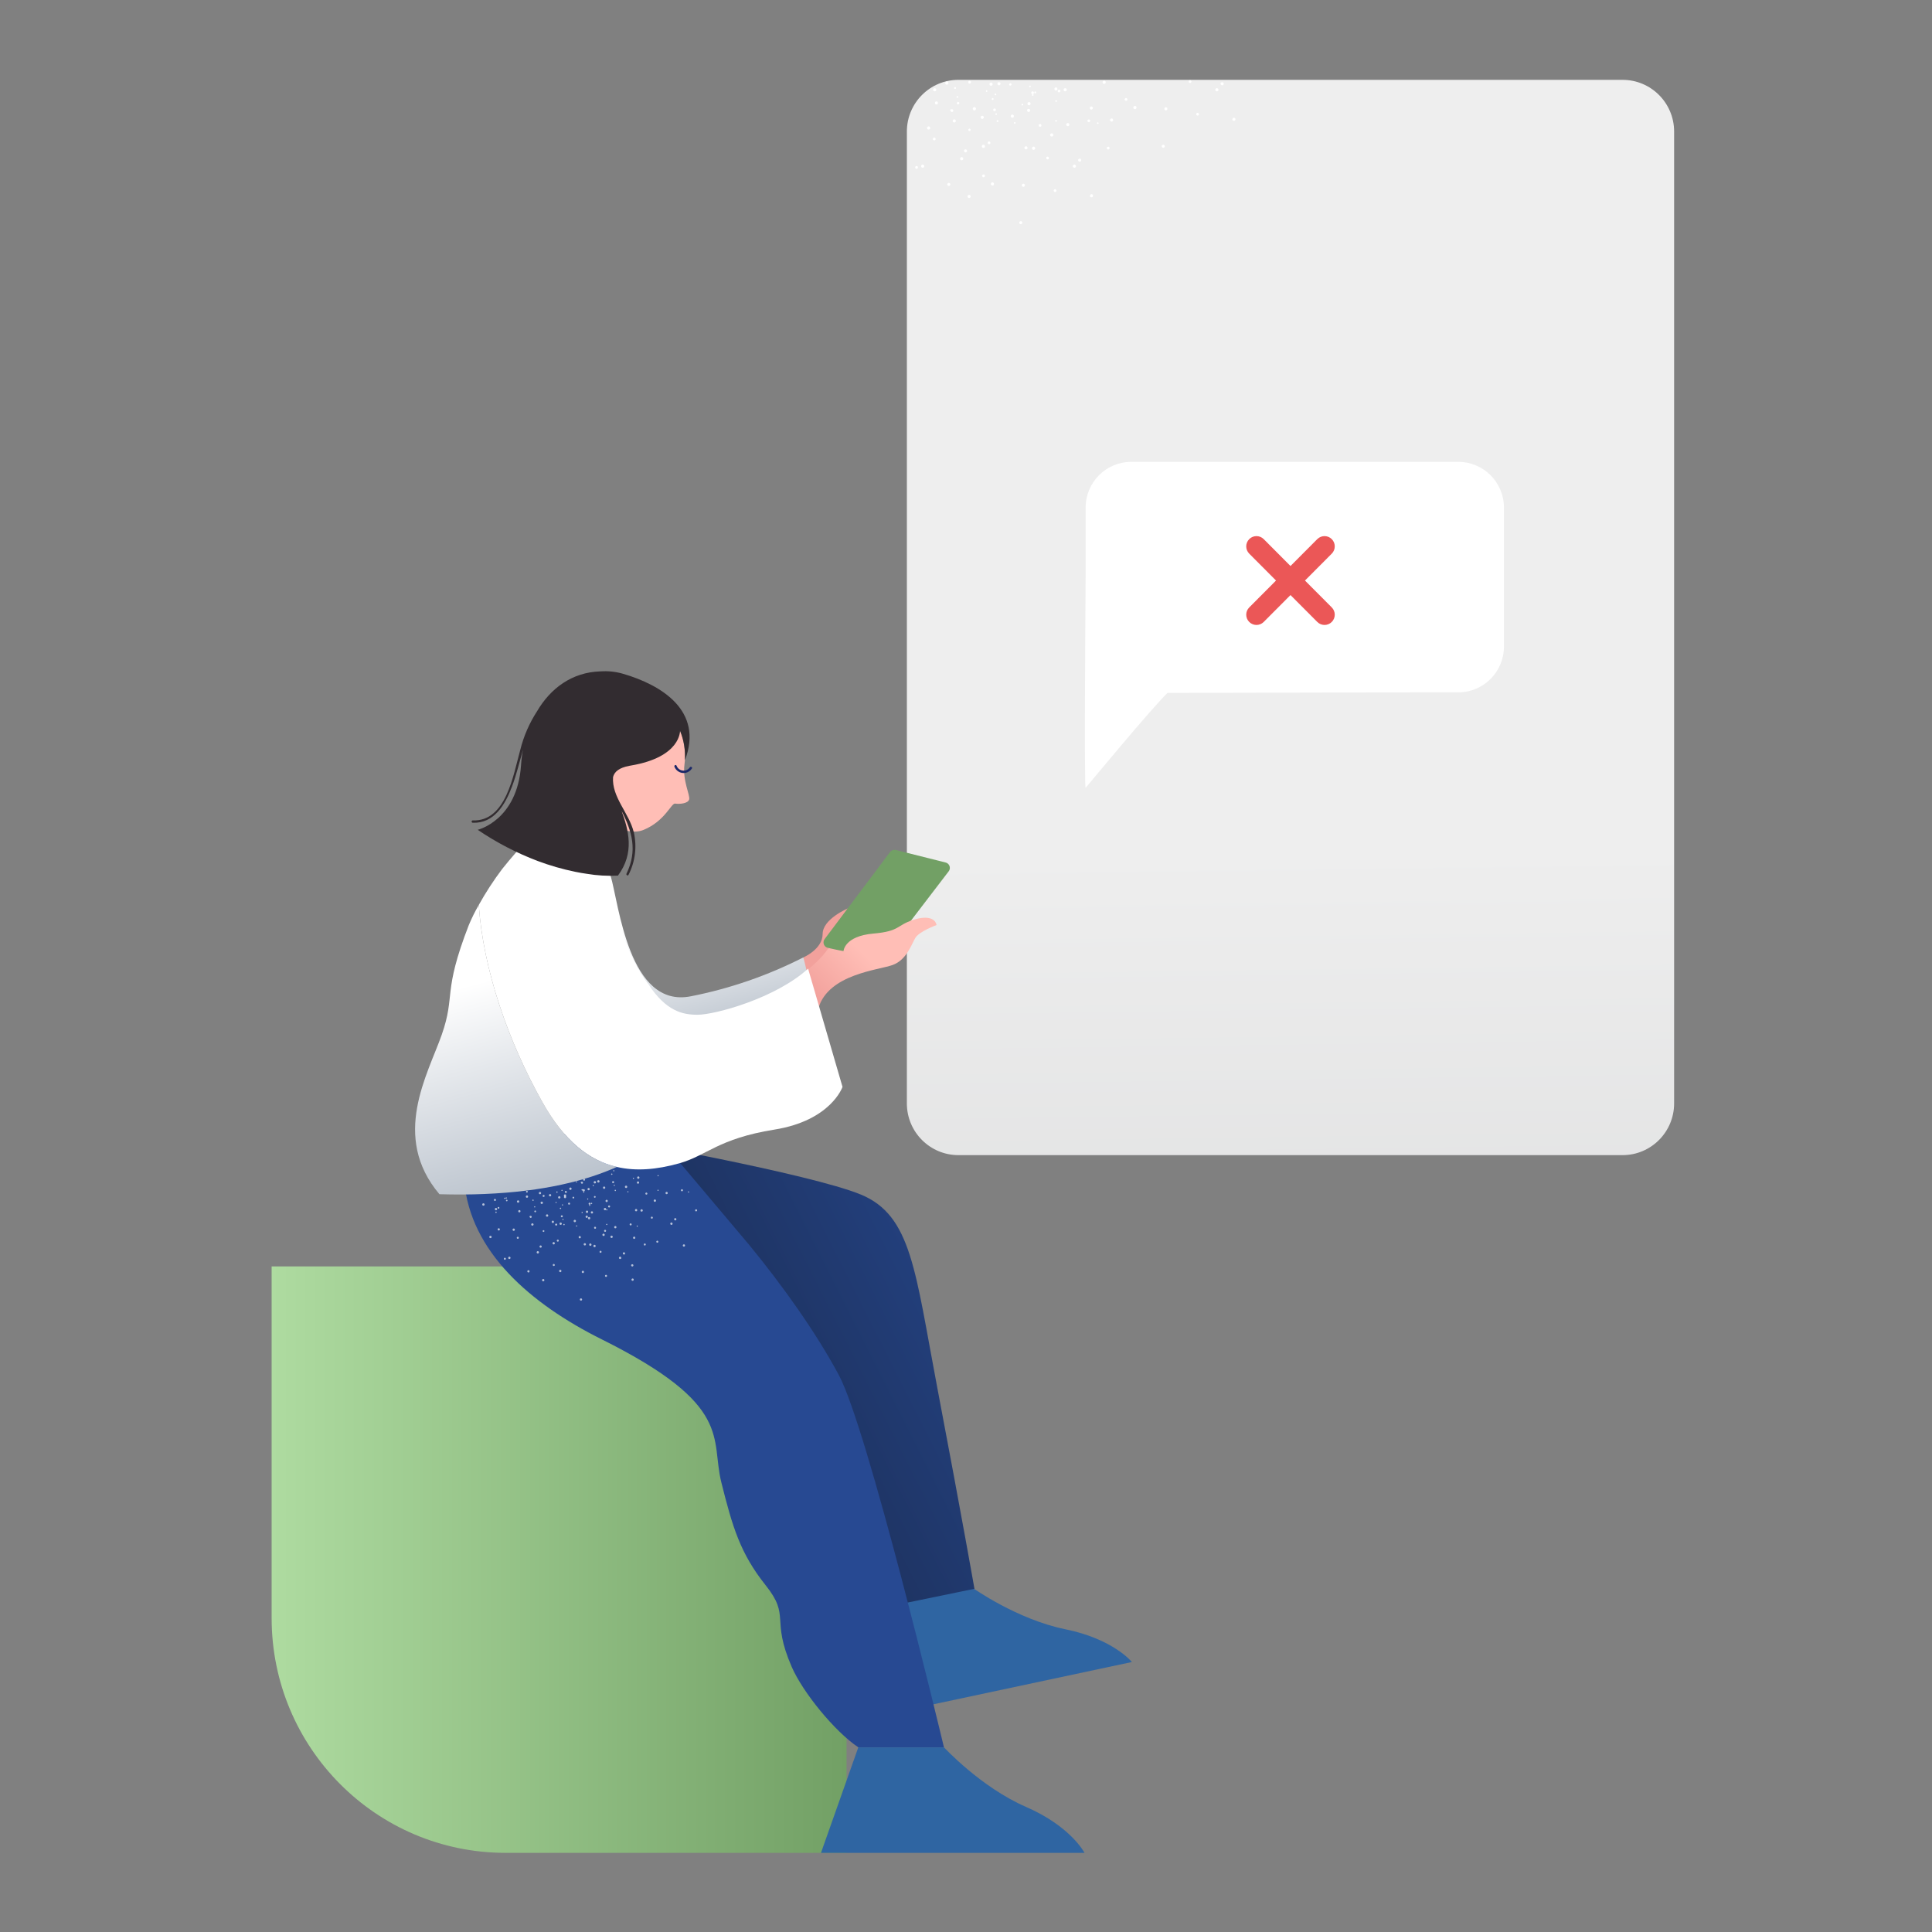 <svg xmlns="http://www.w3.org/2000/svg" width="150" height="150" viewBox="0 0 150 150">
    <rect x="0" y="0" width="150" height="150" fill="#808080" stroke="none"/>
    <defs>
        <linearGradient id="c88xl3lq3a" x1="0%" x2="100%" y1="50%" y2="50%">
            <stop offset="0%" stop-color="#AEDBA0"/>
            <stop offset="100%" stop-color="#72A065"/>
        </linearGradient>
        <linearGradient id="qme2uq9e2b" x1="50.117%" x2="51.066%" y1="62.634%" y2="164.929%">
            <stop offset="8.98%" stop-color="#EEE"/>
            <stop offset="81.78%" stop-color="#D6D7D8"/>
        </linearGradient>
        <linearGradient id="053s1mxh2c" x1="117.615%" x2="45.727%" y1="17.576%" y2="52.819%">
            <stop offset="0%" stop-color="#274992"/>
            <stop offset="100%" stop-color="#1C2F58"/>
        </linearGradient>
        <linearGradient id="5d9jmdsekd" x1="29.745%" x2="45.231%" y1="-131.402%" y2="3.851%">
            <stop offset="0%" stop-color="#FFBEB6"/>
            <stop offset="100%" stop-color="#F2A19C"/>
        </linearGradient>
        <linearGradient id="hvrc2irple" x1="45.28%" x2="-2.758%" y1="44.72%" y2="79.07%">
            <stop offset="0%" stop-color="#FFBEB6"/>
            <stop offset="100%" stop-color="#F2A19C"/>
        </linearGradient>
        <linearGradient id="62szq1awff" x1="42.192%" x2="56.637%" y1="21.752%" y2="71.752%">
            <stop offset="0%" stop-color="#FFF"/>
            <stop offset="100%" stop-color="#B5BEC9"/>
        </linearGradient>
        <linearGradient id="sv8be5opwg" x1="37.538%" x2="54.387%" y1="26.939%" y2="107.539%">
            <stop offset="0%" stop-color="#FFF"/>
            <stop offset="100%" stop-color="#B5BEC9"/>
        </linearGradient>
    </defs>
    <g fill="none" fill-rule="evenodd">
        <g>
            <g>
                <g>
                    <path d="M0 0H150V150H0z" transform="translate(-105 -295) translate(105 295)"/>
                    <g fill-rule="nonzero">
                        <g>
                            <path fill="url(#c88xl3lq3a)" d="M.088 92.323h26.477c10.03 0 18.16 8.16 18.16 18.226v27.306H18.25c-10.03 0-18.16-8.16-18.16-18.226V92.323z" transform="translate(-105 -295) translate(105 295) translate(21 6)"/>
                            <path fill="url(#qme2uq9e2b)" d="M53.411.2h51.566c2.21 0 4.001 1.797 4.001 4.015v75.453c0 2.218-1.791 4.016-4 4.016H53.41c-2.21 0-4.001-1.798-4.001-4.016V4.215C49.41 1.997 51.2.199 53.41.199z" transform="translate(-105 -295) translate(105 295) translate(21 6)"/>
                            <path fill="#FFF" d="M92.226 29.859H66.827c-1.955 0-3.539 1.59-3.539 3.551v5.403s-.125 16.498 0 16.355c.115-.132 5.23-6.311 6.357-7.37l19.741-.046h2.84c1.955 0 3.539-1.59 3.539-3.552V33.41c0-1.961-1.584-3.551-3.539-3.551z" transform="translate(-105 -295) translate(105 295) translate(21 6)"/>
                            <path fill="#EB5757" d="M82.398 41.16l-2.08-2.087 2.08-2.088c.31-.312.31-.816 0-1.128-.31-.31-.811-.31-1.122-.002 0 .001 0 .002-.002.002l-2.08 2.088-2.08-2.088c-.31-.31-.812-.31-1.122-.002l-.002.002c-.31.312-.31.816 0 1.128l2.08 2.088-2.08 2.088c-.31.311-.31.816 0 1.127.31.31.811.312 1.122.002l.002-.002 2.08-2.087 2.08 2.087c.31.31.812.312 1.122.002l.002-.002c.31-.311.31-.816 0-1.127z" transform="translate(-105 -295) translate(105 295) translate(21 6)"/>
                            <path fill="#FFF" d="M57.762 3.601c.032.014.069-.001.082-.033.014-.032 0-.069-.033-.082-.032-.014-.068 0-.082.033-.014.032.001.069.033.082zm.589-1.417c.033.013.07-.001.086-.033.012-.033-.004-.07-.037-.082-.03-.015-.065-.003-.08.026l-.002.007c-.014.032.001.068.033.082zm.593-1.418c.032.014.069 0 .082-.033.013-.033-.001-.07-.033-.086-.034-.011-.071.005-.086.038-.012.033.005.069.037.081zm5.23 2.819c.013.033.05.05.083.036.03-.01.046-.045.035-.075 0-.003-.002-.005-.003-.008-.012-.032-.047-.048-.08-.036-.032.013-.048.05-.035.083zm-8.614-2.47c.024.024.062.025.087 0 .024-.023.024-.062 0-.086-.023-.025-.062-.025-.086-.001-.024.021-.027.058-.005.082 0 .002.002.003.004.005zm5.366 2.269c.003.035.03.063.066.065.036 0 .064-.03.064-.067 0-.035-.03-.064-.065-.064-.035.002-.063.03-.065.066zm.005-1.536c.001.034.03.061.065.06.033.003.062-.022.065-.056v-.005c0-.036-.03-.064-.065-.065-.035.002-.063.03-.065.066zm-9.322.224c.044.051.12.056.17.013.051-.044.057-.12.013-.172-.043-.05-.117-.056-.166-.013h-.001c-.05.045-.057.12-.016.172zm6.523 9.207c-.004.066.047.123.113.128.063.007.12-.04.127-.103v-.006c.004-.067-.046-.124-.112-.128-.066-.005-.123.043-.128.109zm.202-2.903c-.004.067.047.124.113.127.066.004.123-.047.127-.112.005-.066-.043-.124-.109-.129-.066-.002-.124.047-.131.114zm.205-2.908c-.005.065.044.122.11.128h.004c.063.007.12-.039.127-.103v-.006c.003-.067-.047-.125-.113-.132-.066-.004-.123.047-.128.113zm.203-2.903c-.004.066.047.123.113.127.066.003.123-.047.127-.113.005-.065-.043-.123-.109-.128-.066-.006-.125.042-.131.109v.005zM52.616 8.43c.06.027.13 0 .158-.059.028-.06.001-.13-.058-.158-.059-.027-.128-.003-.157.055-.028.06-.002.132.057.162zm1.296-2.607c.06.027.13 0 .158-.059.027-.06.001-.131-.058-.158-.059-.027-.128-.003-.157.055-.028.06-.002.132.057.162zM55.21 3.22c.06.028.134.002.162-.06.028-.059.004-.13-.054-.16-.06-.031-.133-.008-.165.052-.031.06-.008.134.052.165l.005.003zM56.504.609c.058.031.13.009.16-.05l.002-.002c.03-.059.008-.131-.05-.162-.059-.03-.13-.008-.161.051l-.003.006c-.03.055-.01.124.045.154l.007.003zm7.123 8.628c.023.062.09.096.154.074.061-.02.095-.086.075-.148v-.001c-.017-.062-.08-.099-.142-.082l-.008.002c-.062.024-.096.09-.079.155zm-.918-2.765c.023.062.09.096.153.079.063-.023.096-.091.074-.154-.02-.063-.088-.096-.15-.075h-.003c-.062.02-.095.087-.075.149v.001zm-.918-2.76c.018.06.082.095.143.076l.006-.001c.063-.02.098-.086.08-.149l-.002-.006c-.022-.063-.09-.096-.153-.074-.063.022-.096.09-.074.154zM60.868.947c.022.063.09.096.153.075.06-.019.095-.083.076-.144l-.001-.006c-.02-.063-.087-.098-.15-.08-.063.023-.098.091-.078.155zm-10.764 6.14c.05.032.115.017.147-.033.031-.05.017-.116-.033-.148-.05-.031-.115-.017-.147.033h-.001c-.03.051-.016.117.034.149zm1.373-2.204c.05.03.115.016.147-.033.033-.05.02-.116-.03-.149-.048-.033-.114-.02-.147.03l-.004.005c-.031.048-.018.113.03.145l.004.002zm1.33-2.268c.004.027.02.05.043.063.05.031.115.016.147-.033.033-.05.018-.118-.033-.151h-.001c-.03-.02-.068-.023-.1-.009h-.005c-.02.008-.034.023-.042.042-.018.026-.021.059-.01.088zm1.416-2.14c.051.03.118.014.15-.037.03-.05.015-.118-.036-.15-.05-.03-.116-.015-.147.034-.033.051-.018.119.033.151v.001zm6.587 8.349c.015.058.073.094.132.081.056-.012.091-.068.08-.124l-.002-.004c-.012-.058-.069-.095-.127-.083h-.002c-.056.016-.092.072-.081.13zm-.579-2.53c.014.057.071.092.128.078.056-.012.09-.068.079-.124l-.002-.004c-.012-.058-.068-.095-.126-.083h-.002c-.057.017-.091.075-.077.133zm-.584-2.537c.012.058.069.095.126.083h.002c.055-.011.09-.064.08-.119l-.002-.01c-.012-.058-.069-.095-.127-.083h-.001c-.056.016-.09.072-.078.129zm-.583-2.529c.015.058.075.093.132.077.056-.014.09-.07.078-.127-.015-.057-.07-.093-.128-.083-.058.016-.094.074-.082.133zm-3.81 6.41c-.007.059.033.113.091.122.058.01.113-.029.123-.086.008-.059-.03-.115-.087-.128-.06-.009-.116.032-.126.092zm.431-2.565c-.011.056.025.11.08.121l.007.002c.057.01.112-.03.122-.087.009-.059-.03-.114-.087-.127-.058-.008-.113.032-.122.09zm.427-2.565c-.01.058.029.113.086.123.057.01.112-.029.122-.086.01-.058-.028-.113-.086-.123-.057-.01-.112.028-.122.086zm8.841 3.052c.032.047.095.059.141.027.002 0 .004-.002.006-.004.048-.032.061-.1.029-.148l-.003-.003c-.036-.047-.102-.057-.15-.023-.047.034-.059.1-.025.147l.002.004zm-1.505-2.118c.035.049.102.06.151.027.048-.036.057-.104.021-.152-.034-.046-.097-.057-.145-.026-.049.032-.063.097-.03.146 0 .002.002.004.003.005zm-7.17-.578c.001.034.03.061.064.06.035-.001.062-.03.06-.065 0-.034-.03-.061-.064-.06-.034 0-.061.03-.06.065zm-.056-1.532c.004.035.034.061.07.06.034-.001.061-.03.06-.065 0-.034-.027-.061-.06-.061h-.005c-.035 0-.064.028-.065.064v.002zm-2.91.26c.032.01.067-.006.08-.037.013-.032-.002-.068-.033-.08l-.004-.002c-.03-.013-.066.001-.08.032l-.001.006c-.012.032.005.069.037.081zm5.811-.19c.014.033.05.047.082.033.032-.014.046-.051.032-.083-.01-.03-.044-.046-.074-.035-.003 0-.005.002-.008.003-.031.013-.046.05-.033.08l.001.003zM56.38 3.416c.006.036.04.061.077.055l.008-.002c.038-.009.062-.047.053-.085-.01-.038-.047-.063-.086-.058-.039.01-.062.05-.052.09zM56 1.706c.01.04.05.063.09.053.038-.01.061-.048.053-.086-.01-.038-.047-.063-.086-.058-.04.012-.064.05-.057.091zm-3.194.909c.008.006.018.01.027.013.039.008.076-.018.083-.056v-.003c.006-.038-.018-.074-.055-.084h-.004c-.038-.006-.075.02-.082.058v.002c-.006.028.006.056.03.07zm.276-1.796c-.008.038.017.076.054.084h.001c.04.007.077-.017.088-.056.005-.04-.02-.077-.06-.087-.039-.006-.076.02-.083.06zm6.235.396c.023.033.068.04.1.018l.002-.002c.031-.022.039-.066.017-.098-.02-.033-.062-.043-.094-.024l-.004.003c-.034.023-.043.069-.02.103zm-8.8 5.667c-.012.068.034.131.101.143.068.01.131-.035.142-.103.011-.067-.035-.131-.102-.142-.067-.01-.13.035-.142.102zm.461-2.965c-.008.068.039.131.107.142.067.008.129-.04.137-.107.008-.068-.04-.13-.107-.138-.066-.008-.126.037-.137.103zM51.446.95c-.01.068.035.131.102.142.067.011.13-.034.142-.102.011-.068-.035-.131-.102-.142-.067-.011-.13.035-.142.102zm10.868 6.024c.043.055.12.067.177.028.055-.043.064-.122.022-.176-.04-.053-.116-.064-.17-.026-.055.041-.067.118-.029.174zm-1.76-2.426c.04.054.117.067.173.028.055-.04.068-.118.028-.174-.04-.056-.118-.068-.173-.028-.055.041-.067.118-.028.174zm-1.76-2.426c.04.054.117.067.172.028.055-.043.067-.12.028-.178-.042-.055-.121-.064-.175-.022-.053.042-.064.117-.026.172zm-2.861 6.19c.019.066.085.106.151.093.065-.019.104-.086.088-.151-.015-.066-.08-.108-.145-.094h-.002c-.068.017-.109.085-.092.152zm-.702-2.92c.016.067.084.108.151.092.065-.016.105-.082.088-.147-.015-.067-.08-.108-.147-.093-.066.015-.107.081-.092.148zm-.701-2.917c.014.065.079.107.144.093h.003c.067-.015.11-.081.096-.15-.014-.067-.08-.11-.148-.096-.067.014-.11.08-.096.148v.005zm-.41 6.803c.015.066.08.107.147.092.066-.015.107-.08.092-.147-.014-.065-.077-.106-.142-.094-.068.015-.111.08-.097.149zm-.578-2.934c.014.067.08.11.148.097.065-.015.107-.078.097-.144-.015-.068-.08-.112-.148-.101-.067.015-.11.08-.097.148zm-.578-2.934c.014.067.08.11.148.097.066-.013.11-.077.097-.144-.012-.067-.076-.11-.143-.098-.067.014-.112.077-.102.145zM52.39.476c.01.065.072.11.136.1l.008-.002c.066-.014.11-.078.097-.144-.013-.067-.077-.11-.144-.098-.066.013-.11.078-.097.144zm6.754 5.104c.04.056.117.07.174.032.056-.038.07-.114.033-.17-.035-.057-.109-.075-.166-.04l-.004.003c-.058.037-.075.113-.039.171l.002.004zm-1.652-2.49c.04.057.117.072.174.033.056-.037.07-.113.033-.17-.035-.056-.109-.074-.166-.04l-.004.003c-.058.037-.075.114-.039.172l.002.003zM55.84.603c.04.056.117.07.174.032.055-.038.07-.113.032-.17-.037-.057-.114-.072-.171-.034-.057.037-.073.115-.035.172zm-1.656 3.514c.02.047.075.069.122.048.047-.02.068-.073.05-.12-.017-.046-.069-.07-.115-.052l-.009.004c-.045.02-.067.073-.048.12zm-.884-2.07c.02.048.076.07.123.05.048-.02.07-.076.05-.124l-.001-.002c-.02-.047-.074-.069-.12-.05l-.004.002c-.047.022-.068.077-.048.124zM57.377.623c.035.036.092.037.128.002l.002-.003c.037-.034.039-.092.004-.13l-.005-.004c-.038-.035-.097-.031-.132.007-.032.037-.03.093.003.128zM69.194 5.346c-.003.066.047.123.113.128.063.007.12-.04.127-.103v-.006c.004-.067-.046-.124-.112-.128-.065-.006-.123.043-.128.109zm.202-2.903c-.004.066.046.124.112.129.067.004.124-.046.128-.113v-.002c.006-.065-.043-.123-.108-.128-.067-.002-.124.047-.132.114zm-5.717.054c.06.028.13.002.157-.058.028-.06.002-.131-.058-.159-.059-.027-.128-.002-.156.056-.028.06-.003.132.057.161zm11.01.807c.023.062.091.096.154.074.062-.02.095-.086.075-.148v-.001c-.017-.062-.08-.099-.141-.082l-.009.002c-.062.024-.096.09-.078.155zM73.772.539c.023.062.09.096.154.079.062-.023.095-.091.074-.154-.021-.063-.089-.096-.151-.075h-.003c-.061.02-.095.087-.075.149l.001.001zm-12.605.615c.05.032.115.017.147-.033.032-.05.017-.116-.032-.148-.05-.032-.116-.017-.148.033-.031.051-.016.117.033.148zm10.706 1.737c.016.058.074.094.133.081.055-.012.09-.068.078-.124v-.004c-.013-.058-.07-.095-.127-.083h-.002c-.057.016-.093.072-.082.13zM71.293.36c.015.057.072.091.128.078.056-.012.091-.068.079-.124l-.001-.004c-.012-.058-.069-.095-.127-.083h-.002c-.057.017-.09.075-.077.133zm-4.976 1.344c-.008.058.032.113.09.122.058.01.113-.029.123-.086.009-.059-.03-.115-.087-.128-.06-.009-.116.032-.126.092zM61.58.949c-.011.068.034.131.102.142.067.012.13-.034.142-.102.01-.067-.035-.131-.102-.142-.068-.01-.131.035-.142.102zm11.797.093c.042.055.12.067.177.027.054-.042.064-.121.021-.176-.04-.052-.116-.063-.17-.025-.054.041-.067.118-.028.174zM66.995 2.38c.02.066.085.105.152.092.065-.018.104-.085.087-.15-.014-.067-.079-.108-.145-.094h-.002c-.067.017-.108.085-.092.152zm-1.813.966c.015.066.081.107.147.092.066-.015.107-.08.092-.147-.014-.065-.077-.106-.142-.094-.068.015-.11.08-.097.149zM64.604.412c.015.067.08.11.148.096.065-.014.108-.077.097-.144-.015-.067-.08-.111-.148-.1-.066.015-.109.08-.097.148z" transform="translate(-105 -295) translate(105 295) translate(21 6)"/>
                        </g>
                        <g>
                            <path fill="#2F65A2" d="M34.64 83.662h6.65s2.868 3.104 6.365 4.623c3.497 1.52 4.546 3.57 4.546 3.57l-20.46-.001 2.898-8.192M37.032 72.683l6.508-1.386s3.437 2.44 7.167 3.197c3.731.757 5.174 2.544 5.174 2.544L35.86 81.304l1.172-8.62" transform="translate(-105 -295) translate(105 295) translate(21 6) translate(11 46)"/>
                            <path fill="url(#053s1mxh2c)" d="M15.777 36.416S30.9 39.12 34.84 40.746c3.94 1.627 4.212 5.956 5.92 14.94 1.984 10.444 2.896 15.668 2.896 15.668l-7.424 1.528s-2.596-1.322-3.474-5.883c-.879-4.56-.416-4.986-1.482-7.431-1.067-2.445-1.92-3.773-1.92-6.915 0-3.141-1.787-4.693-4.453-4.523-2.666.171-14.52.038-19.56-8.205l-1.13-1.846s8.366-3.349 11.563-1.663" transform="translate(-105 -295) translate(105 295) translate(21 6) translate(11 46)"/>
                            <path fill="url(#5d9jmdsekd)" d="M30.376 22.331s1.494-.64 1.494-1.814 1.961-1.987 1.961-1.987l-1.518 3.069-.8 1.718s-1.65 2.86-1.137-.986z" transform="translate(-105 -295) translate(105 295) translate(21 6) translate(11 46)"/>
                            <path fill="#274992" d="M29.466 77.409c.866 1.99 3.333 5.016 5.173 6.253h6.65c-.276-1.147-5.933-24.751-8.163-28.905-1.819-3.385-4.387-6.964-6.94-10.081l-6.384-7.574-6.332 1.284c-.223-.092-.634-.16-.88-.243-.456-.156-.887 1.61-1.476 1.198-1.003.509-6.344.04-7.076.333.469 5.507 5.147 9.556 10.675 12.31 10.312 5.135 8.429 7.69 9.297 11.128.861 3.44 1.464 5.493 3.428 7.958 1.97 2.465.38 2.541 2.028 6.339z" transform="translate(-105 -295) translate(105 295) translate(21 6) translate(11 46)"/>
                            <path fill="#72A065" d="M36.124 22.478l-3.856-.89c-.228-.053-.371-.283-.32-.515.014-.06.04-.116.077-.165l5.08-6.76c.103-.136.276-.197.44-.156l3.879.975c.227.057.366.29.31.52-.015.059-.041.113-.077.16l-5.104 6.675c-.1.132-.268.193-.429.156z" transform="translate(-105 -295) translate(105 295) translate(21 6) translate(11 46)"/>
                            <path fill="url(#hvrc2irple)" d="M30.739 23.258s1.102-.843 1.574-1.66c0 0 .725.17 1.177.245 0 0 .059-1.165 2.327-1.362 2.046-.177 1.776-.628 3.042-1.047 1.266-.42 1.782-.041 1.853.387 0 0-1.332.488-1.639.988-.306.5-.673 1.722-1.783 2.118-1.11.395-4.938.705-5.737 3.31l-.814-2.979" transform="translate(-105 -295) translate(105 295) translate(21 6) translate(11 46)"/>
                            <path fill="#FFF" d="M12.75 43.226c.022.01.05-.001.06-.025.01-.023-.002-.05-.025-.06-.023-.01-.05 0-.06.024-.01.023 0 .05.024.06zm.43-1.045c.024.01.05-.001.062-.025.009-.024-.003-.051-.027-.06-.02-.011-.047-.002-.058.02l-.002.004c-.01.024 0 .05.024.06zm.433-1.045c.023.01.05-.001.06-.025.009-.024-.002-.052-.025-.064-.025-.008-.052.004-.063.028-.008.025.004.051.028.06zm.43-1.045c.023.01.05-.001.06-.025.01-.024-.001-.052-.025-.064-.023-.01-.05.001-.06.025-.01.024.001.052.025.064zm3.388 3.123c.01.024.037.036.06.026.023-.008.035-.032.027-.055l-.003-.006c-.008-.023-.034-.035-.057-.027-.024.01-.036.037-.027.062zm-6.29-1.821c.018.017.046.018.064 0 .017-.017.018-.046 0-.064-.017-.018-.046-.018-.063 0-.018.015-.02.042-.004.06l.003.004zm.793-.798c.014.014.035.017.052.005h.003c.003 0 .006-.002.009-.004.01-.01.016-.026.013-.04-.002-.01-.006-.02-.013-.028-.017-.017-.045-.018-.063 0-.019.017-.02.046-.002.065l.001.002zm.793-.798c.018.017.046.016.063-.002.018-.018.018-.046 0-.064-.017-.018-.045-.019-.063-.001-.018.018-.019.047-.002.066l.002.001zm2.333 3.268c.001.026.022.047.047.048.027 0 .048-.022.048-.048 0-.027-.022-.048-.048-.048-.026.002-.046.022-.047.048zm.003-1.132c.001.025.022.045.047.044.025.002.046-.016.048-.04v-.005c0-.026-.022-.047-.048-.048-.025.002-.045.023-.047.049zm-8.405 1.573c.03.037.085.041.122.01l.002-.002c.036-.031.04-.086.01-.122H6.79c-.031-.038-.086-.042-.122-.011l-.003.002c-.036.031-.04.086-.009.122zm1.599-1.408c.032.038.087.041.124.009.037-.033.04-.09.009-.127-.032-.036-.086-.04-.122-.009-.037.033-.042.089-.011.127zm1.602-1.408c.032.038.088.041.124.009.037-.033.04-.09.008-.127-.032-.037-.088-.04-.124-.008-.037.031-.042.087-.01.124 0 0 0 .002.002.002zm3.16 8.196c-.002.05.034.091.083.094.046.006.088-.028.093-.075V48.9c.003-.049-.034-.09-.082-.094-.048-.004-.09.032-.094.08zm.148-2.14c-.002.05.035.09.084.093.047.002.088-.034.091-.082.004-.049-.031-.091-.08-.095-.048-.002-.09.035-.095.084zm.15-2.144c-.004.048.032.09.08.094h.002c.047.005.088-.028.094-.075v-.005c.002-.05-.034-.092-.083-.097-.048-.003-.09.034-.093.083zm.148-2.14c-.003.049.034.09.082.093.049.003.09-.034.093-.083.004-.048-.031-.09-.08-.095-.048-.004-.09.032-.095.08v.005zm.15-2.145c-.004.049.03.091.079.095.047.004.089-.031.093-.08v-.003c.004-.048-.03-.09-.077-.095h-.002c-.049-.002-.09.035-.093.083zm-4.623 6.47c.043.02.095 0 .115-.044.02-.044.001-.097-.043-.117-.042-.02-.093-.002-.114.04-.02.046-.002.098.042.12zm.946-1.923c.044.02.095.001.115-.043.02-.044.001-.097-.042-.117-.043-.02-.094-.002-.114.041-.02.045-.002.097.041.12zm.947-1.919c.045.021.098.002.118-.044.02-.043.003-.095-.039-.118-.044-.023-.097-.006-.12.038-.023.044-.006.099.037.122l.004.002zm.946-1.925c.042.023.094.006.117-.037l.001-.002c.022-.043.006-.097-.037-.119-.043-.022-.095-.006-.117.037l-.002.004c-.022.041-.007.092.033.114l.005.003zm5.201 6.36c.016.047.066.071.112.056.045-.015.07-.064.055-.11-.012-.046-.058-.073-.103-.061l-.006.002c-.046.017-.07.066-.058.114zm-.67-2.038c.016.046.065.071.112.058.045-.016.07-.067.054-.113-.016-.046-.065-.071-.11-.056h-.002c-.045.016-.07.065-.055.11v.001zm-.671-2.035c.013.045.06.07.105.056h.004c.046-.015.072-.064.058-.11l-.001-.005c-.016-.046-.066-.071-.112-.055-.046.016-.07.067-.055.113zm-.674-2.038c.016.046.066.07.112.055.044-.014.07-.062.056-.107l-.002-.003c-.014-.047-.063-.073-.109-.059-.046.016-.071.067-.057.114zm-7.86 4.527c.036.023.084.012.108-.024.023-.037.012-.086-.024-.11-.037-.023-.085-.012-.108.025-.023.037-.012.086.024.11zm1.003-1.625c.036.022.084.011.107-.025.024-.036.015-.085-.02-.11-.036-.024-.085-.014-.109.022l-.003.004c-.023.035-.013.083.022.107l.003.002zm.97-1.673c.004.02.016.037.033.047.036.023.084.012.107-.024.024-.038.013-.088-.024-.112-.023-.015-.05-.017-.074-.006h-.003c-.014.006-.025.016-.031.03-.014.02-.016.044-.007.065zm1.035-1.578c.038.023.086.01.109-.027.022-.038.01-.087-.026-.11-.036-.023-.084-.012-.107.025-.024.038-.013.087.024.111v.001zm4.81 6.156c.011.043.053.07.096.06.041-.01.067-.05.058-.091v-.004c-.01-.042-.051-.07-.093-.06h-.002c-.041.011-.067.052-.06.095zm-.423-1.865c.01.042.052.067.093.058.041-.01.067-.05.058-.092l-.001-.003c-.009-.043-.05-.07-.092-.06h-.002c-.041.011-.066.055-.056.097zm-.426-1.87c.009.042.05.07.092.06h.001c.04-.008.066-.047.059-.087l-.002-.007c-.009-.043-.05-.07-.092-.061h-.002c-.04.011-.065.053-.056.094zm-.426-1.865c.011.043.055.068.096.057.041-.011.066-.053.057-.094-.01-.042-.052-.069-.093-.061-.043.012-.069.055-.06.098zm-.426-1.87c.01.042.051.07.094.06.042-.01.069-.052.06-.095-.012-.043-.054-.07-.097-.06-.04.012-.065.053-.057.094zm-6.908 1.603c.024.035.072.043.107.019l.003-.002c.034-.024.042-.07.02-.105l-.003-.004c-.024-.036-.073-.045-.108-.021l-.003.002c-.034.026-.04.076-.016.111zm4.552 4.993c-.005.043.024.083.066.09.043.007.082-.021.09-.064.006-.043-.022-.084-.064-.094-.043-.006-.084.024-.092.068zm.315-1.891c-.009.04.018.081.058.09h.005c.042.007.082-.021.089-.064.006-.043-.021-.084-.063-.093-.043-.006-.082.023-.09.067zm.311-1.891c-.007.042.021.083.063.09.042.008.082-.021.09-.063.007-.043-.022-.084-.064-.091-.041-.008-.082.021-.089.064zm.312-1.891c-.008.043.02.083.062.09.025.006.05-.001.067-.019h.004c.011-.013.019-.028.022-.045.006-.043-.024-.083-.066-.09-.042-.007-.082.021-.09.064zM18 44.669c.022.035.069.044.102.02l.004-.002c.036-.025.045-.074.022-.11l-.002-.002c-.027-.034-.075-.042-.11-.017s-.043.074-.019.109l.003.003zm-1.1-1.56c.026.035.074.044.11.02.035-.028.042-.078.016-.113-.025-.034-.071-.042-.106-.02-.036.024-.046.073-.022.109l.002.003zm-9.62-2.063c.019.017.048.016.065-.003.018-.02.017-.05-.002-.067-.02-.018-.049-.017-.066.003s-.016.048.002.067zm4.384 1.636c.001.025.022.045.048.044.025 0 .045-.022.044-.047-.001-.026-.022-.046-.048-.045-.025 0-.045.022-.044.048zm-.04-1.13c.003.026.025.046.05.044.026 0 .045-.022.044-.047 0-.025-.02-.045-.043-.045h-.004c-.026 0-.047.02-.047.047v.001zm-.037-1.13c0 .026.021.046.047.045.025 0 .045-.022.044-.047 0-.025-.02-.046-.044-.046h-.003c-.025.001-.045.023-.044.048zm-2.089 1.323c.024.007.05-.005.06-.028.01-.023-.002-.05-.025-.06h-.002c-.023-.01-.049 0-.058.023l-.002.004c-.009.024.003.051.027.06zm.394-1.06c.024.008.049-.004.06-.027.007-.024-.005-.05-.028-.06-.022-.01-.048 0-.059.022v.002c-.011.025 0 .052.024.063h.003zm3.85.92c.01.023.037.034.06.023.024-.01.034-.037.024-.06-.008-.023-.033-.035-.055-.027l-.005.003c-.023.01-.034.036-.024.06zm-.463-1.029c.011.024.04.034.063.023.022-.01.031-.038.02-.06-.008-.023-.032-.034-.054-.026l-.006.002c-.022.01-.033.037-.024.06v.001zm-6.796 1.591c.023.016.055.01.07-.015v-.001c.017-.024.01-.056-.012-.072l-.004-.003c-.023-.015-.054-.008-.07.015v.002c-.016.025-.008.058.016.074zm.684-1.086c.025.015.058.008.074-.017.015-.025.008-.059-.017-.075-.023-.015-.054-.008-.07.015v.002c-.018.023-.013.055.01.072l.003.003zm4.572 2.007c.005.027.03.046.056.04h.006c.028-.007.045-.036.04-.064-.008-.028-.035-.046-.063-.042-.029.007-.046.037-.039.066zm-.277-1.26c.008.03.037.046.065.04.029-.008.046-.036.04-.064-.008-.028-.035-.046-.063-.043-.029.009-.047.037-.042.067zm-.27-1.264c.003.028.027.048.054.044l.008-.001c.028-.007.045-.035.04-.063-.008-.029-.035-.047-.064-.043-.027.007-.045.035-.038.063zM9.13 42.498c.006.005.013.008.02.01.028.006.055-.013.06-.042v-.002c.005-.028-.012-.054-.04-.061H9.17c-.029-.005-.056.014-.06.042l-.001.002c-.004.02.005.041.023.051zm.202-1.323c-.006.028.012.055.04.061.029.006.056-.012.064-.04.004-.03-.015-.058-.044-.065-.028-.005-.055.015-.06.044zm4.553.291c.016.024.049.03.073.013h.001c.023-.017.028-.05.012-.073-.014-.024-.045-.032-.069-.018l-.003.002c-.024.017-.03.05-.014.076zm-.727-1.059c.014.023.044.03.067.015l.004-.002c.024-.015.032-.046.017-.07l-.001-.003c-.017-.025-.05-.032-.075-.015-.024.017-.03.05-.012.075zm-5.7 5.238c-.008.05.025.097.075.105.05.008.095-.026.103-.076.009-.05-.025-.097-.074-.105-.05-.008-.096.026-.104.076zm.338-2.186c-.007.05.028.096.077.104.05.006.094-.03.1-.079.007-.05-.028-.095-.077-.102-.049-.006-.093.028-.1.077zm.34-2.187c-.008.05.025.097.075.105.049.008.095-.026.103-.076.008-.05-.025-.097-.074-.105-.05-.008-.096.026-.104.076zm7.936 4.44c.031.041.088.05.13.021.04-.031.046-.09.015-.13-.03-.038-.085-.047-.124-.018-.04.03-.049.087-.02.128zm-1.285-1.788c.03.04.085.05.126.021.04-.03.05-.087.02-.128-.028-.04-.085-.05-.125-.02-.04.03-.05.086-.021.127zm-1.286-1.788c.03.04.086.05.126.02.04-.031.05-.089.02-.13-.03-.041-.088-.048-.127-.017-.039.03-.047.086-.019.127zm-1.285-1.789c.03.04.085.05.126.02.04-.03.048-.088.02-.13-.029-.04-.084-.049-.124-.02l-.002.002c-.04.027-.05.08-.025.121l.005.007zm-6.732 1.249c.043.026.1.013.126-.03.026-.044.013-.101-.03-.128-.043-.027-.1-.013-.126.03-.025.044-.012.1.03.128zm5.929 5.104c.014.048.061.078.11.068.048-.014.076-.063.064-.112-.01-.048-.058-.079-.106-.069l-.002.001c-.048.012-.078.062-.066.112zm-.513-2.154c.012.05.061.08.11.068.048-.012.077-.06.065-.108-.011-.05-.06-.08-.108-.069-.048.012-.078.06-.067.11zm-.512-2.15c.01.048.058.079.105.069h.002c.05-.011.08-.06.07-.11-.01-.05-.058-.082-.108-.072-.049.01-.08.06-.07.11v.003zm-.3 5.016c.012.048.06.08.108.068.048-.011.078-.06.067-.109-.01-.047-.056-.078-.103-.069-.05.01-.081.06-.071.11zm-.421-2.164c.01.05.058.082.108.072.047-.011.078-.058.07-.106-.01-.05-.058-.083-.107-.075-.05.012-.08.06-.071.11zm-.422-2.163c.01.05.058.082.108.072.048-.01.08-.057.07-.107-.009-.049-.056-.08-.104-.072-.049.01-.082.057-.074.107zm-.42-2.163c.008.047.053.08.1.073l.006-.002c.048-.01.08-.057.07-.106-.009-.05-.056-.081-.104-.072-.049.01-.08.058-.071.107zm5.31-1.053c.042.027.098.015.126-.027.026-.042.014-.098-.027-.125-.038-.028-.092-.02-.12.02l-.003.004c-.029.041-.019.098.022.127l.002.001zM5.99 44.02c-.009.05.023.097.07.106h.002c.048.01.096-.02.107-.07.01-.05-.023-.098-.072-.108-.049-.009-.096.023-.107.073zm.43-2.163c-.01.049.02.097.069.108.048.01.096-.021.106-.07v-.002c.009-.05-.023-.098-.071-.109-.048-.01-.095.023-.104.072zm7.339 2.828c.028.042.085.053.126.024.041-.028.052-.084.024-.125-.025-.042-.079-.055-.12-.03l-.004.002c-.042.027-.055.084-.028.127 0 0 0 .002.002.002zm-1.207-1.835c.029.042.085.053.127.024.04-.028.052-.084.024-.125-.025-.042-.08-.055-.12-.03l-.004.002c-.042.027-.055.084-.028.127l.001.002zm-1.206-1.835c.028.042.085.053.127.024.04-.028.051-.084.024-.125-.027-.043-.083-.055-.125-.027-.042.027-.054.084-.027.127v.001zm-1.21 2.59c.015.036.055.052.09.037.033-.015.05-.054.036-.089-.013-.034-.05-.051-.084-.038l-.006.002c-.034.016-.05.055-.036.089zm-.645-1.525c.015.035.056.051.09.036.035-.015.05-.056.036-.091-.015-.036-.054-.052-.089-.037h-.002c-.034.017-.05.057-.035.092zm-.645-1.529c.015.035.055.051.09.036.034-.016.05-.057.035-.092-.015-.035-.056-.05-.09-.035-.034.016-.05.056-.035.091zm-2.188 2.888c.001.038.032.068.07.068.036-.003.065-.033.065-.07 0-.038-.031-.068-.068-.068-.037 0-.067.029-.067.065v.005zm-.022-1.664c.002.038.032.07.07.07.037 0 .067-.031.066-.069.001-.037-.027-.068-.063-.068h-.003c-.037-.002-.068.028-.07.066v.001zm5.832-.744c.026.026.067.027.094.001l.001-.002c.027-.025.028-.068.003-.095l-.004-.004c-.028-.025-.07-.023-.096.005-.024.028-.023.069.002.095zm-5.174.21c.019.027.057.035.085.016.026-.016.036-.05.02-.077 0-.002-.002-.004-.003-.005-.015-.029-.05-.039-.078-.024l-.004.003c-.029.017-.039.054-.022.083l.002.003z" opacity=".66" transform="translate(-105 -295) translate(105 295) translate(21 6) translate(11 46)"/>
                            <path fill="#FFF" d="M16.732 40.573c.023.01.05 0 .06-.024.01-.023-.001-.05-.024-.06-.023-.01-.05 0-.06.024-.01.023 0 .05.024.06zm.43-1.044c.024.009.051-.002.063-.025.009-.024-.003-.051-.027-.06-.021-.011-.047-.003-.058.019l-.002.005c-.01.023 0 .05.024.06zm4.252 1.032c.01.025.036.037.06.027.023-.008.034-.033.026-.055l-.002-.006c-.009-.023-.035-.036-.058-.027-.024.01-.036.037-.026.061zm-2.372-.148c.002.026.023.046.048.048.026 0 .047-.022.047-.049 0-.026-.021-.048-.047-.047-.026.001-.046.022-.048.048zm.004-1.133c0 .026.022.046.047.045.024.002.046-.017.048-.041v-.004c0-.026-.022-.047-.048-.048-.025.002-.046.023-.047.048zm-8.406 1.574c.031.036.086.041.122.01l.003-.002c.036-.032.04-.086.009-.123-.032-.037-.086-.042-.123-.01l-.002.002c-.036.031-.04.086-.01.122h.001zm6.362 5.38c-.003.049.034.09.082.094.047.005.088-.029.093-.075v-.005c.003-.05-.033-.091-.082-.094-.047-.004-.09.031-.093.08zm.147-2.14c-.002.049.036.09.084.093.048.002.088-.035.092-.083.004-.048-.032-.09-.08-.094-.048-.002-.09.035-.096.084zm.15-2.144c-.003.048.033.09.08.094h.003c.046.005.088-.029.093-.076v-.004c.002-.05-.034-.092-.082-.098-.049-.002-.09.035-.093.084zm.148-2.14c-.002.048.035.09.083.093.048.003.09-.034.093-.083.004-.048-.032-.091-.08-.095-.048-.004-.091.032-.096.08v.004zm-4.473 4.324c.044.02.096 0 .116-.043.02-.044 0-.097-.043-.117-.043-.02-.093-.002-.114.04-.02.045-.002.098.041.12zm.947-1.922c.043.02.095 0 .115-.043.02-.045 0-.097-.043-.117-.042-.02-.093-.002-.114.04-.02.045-.002.098.042.12zm.947-1.92c.044.022.097.002.118-.043.02-.044.003-.095-.04-.118-.043-.023-.097-.006-.12.038-.022.044-.006.099.038.122l.004.002zm6.147 4.436c.016.047.066.07.112.055.045-.014.07-.064.055-.11-.013-.046-.059-.073-.103-.06l-.007.001c-.045.018-.07.067-.057.114zm-.671-2.038c.017.046.066.07.112.058.046-.017.07-.067.054-.114-.015-.046-.065-.07-.11-.055h-.001c-.046.015-.07.064-.055.11zm-.67-2.035c.013.044.06.07.104.056l.004-.001c.046-.014.073-.063.059-.11l-.002-.004c-.015-.047-.065-.071-.111-.055-.046.016-.07.066-.055.113zm-8.534 2.489c.036.023.084.012.107-.025.023-.036.013-.085-.024-.109-.036-.023-.084-.012-.107.025-.023.037-.012.085.024.109zm1.002-1.626c.037.023.085.012.108-.024.024-.037.014-.086-.021-.11-.036-.024-.084-.015-.108.021l-.003.004c-.023.036-.013.084.022.107l.002.002zm.971-1.672c.003.02.015.037.032.047.036.023.084.012.107-.025.024-.037.013-.087-.024-.111-.022-.015-.05-.017-.074-.006h-.003c-.014.006-.025.016-.03.03-.014.02-.017.044-.008.065zm5.844 4.578c.012.043.054.069.097.06.04-.01.066-.05.057-.091v-.004c-.01-.043-.05-.07-.093-.06h-.001c-.041.01-.068.052-.06.095zm-.422-1.865c.01.042.052.067.093.057.04-.009.066-.05.057-.091v-.003c-.01-.043-.05-.07-.093-.061h-.001c-.042.012-.067.055-.056.098zm-.427-1.87c.01.042.05.07.092.06h.002c.04-.008.066-.047.058-.087l-.001-.008c-.01-.042-.05-.07-.093-.06h-.001c-.04.01-.066.052-.057.094zm-3.207 2.86c-.006.044.024.084.066.09.042.008.082-.02.09-.063.006-.043-.022-.084-.064-.094-.044-.007-.085.023-.092.068zm.314-1.89c-.008.04.018.08.059.09h.004c.042.007.082-.021.09-.064.006-.043-.022-.084-.064-.094-.042-.006-.082.024-.089.067zm.312-1.892c-.008.043.02.084.063.091.042.007.082-.021.089-.064.007-.042-.02-.083-.063-.09-.042-.008-.082.02-.09.063zm6.456 2.25c.023.035.07.044.103.02l.004-.002c.036-.025.045-.074.021-.11l-.001-.002c-.027-.035-.075-.042-.11-.017s-.043.074-.019.109l.002.003zm-1.1-1.56c.026.035.075.044.111.019.035-.027.042-.077.016-.113-.025-.033-.072-.042-.107-.019-.035.024-.045.072-.022.108l.003.004zm-5.235-.428c.001.026.022.046.047.045.026 0 .045-.022.044-.048 0-.025-.022-.045-.047-.044-.025 0-.045.022-.044.047zm-.04-1.13c.002.027.024.046.05.045.025-.001.045-.022.044-.048 0-.024-.02-.044-.044-.045h-.003c-.026 0-.047.022-.048.048zm.114 1.537c.005.027.03.045.057.04h.006c.028-.008.045-.036.039-.064-.008-.028-.035-.046-.063-.043-.029.008-.046.037-.039.066zm-.276-1.26c.007.029.036.046.065.039.028-.007.046-.035.04-.063-.008-.028-.035-.046-.063-.043-.03.008-.047.037-.042.067zm-2.333.67c.006.005.013.008.02.01.029.005.056-.013.06-.042l.001-.002c.005-.028-.013-.055-.04-.062h-.003c-.028-.005-.055.014-.06.043v.002c-.004.02.005.04.022.051zm-1.671 3.146c-.008.05.025.097.074.106.05.008.096-.026.104-.076.008-.05-.025-.097-.074-.105-.05-.008-.096.026-.104.075zm.337-2.186c-.006.05.028.097.078.105.05.006.094-.03.1-.08.007-.05-.029-.095-.078-.1-.048-.007-.092.027-.1.075zm8.277 2.255c.03.04.088.049.13.02.04-.032.046-.09.015-.13-.03-.039-.085-.047-.124-.018-.04.03-.05.086-.021.128zm-1.286-1.789c.03.04.086.05.127.02.04-.029.05-.086.02-.127-.029-.041-.085-.05-.126-.021-.04.03-.05.087-.02.128zm-1.285-1.789c.03.04.085.05.126.021.04-.031.049-.089.02-.131-.03-.04-.088-.047-.128-.016-.038.03-.046.086-.018.126zm-2.089 4.565c.014.048.062.077.11.068.048-.014.077-.063.065-.112-.01-.049-.058-.08-.106-.069h-.002c-.049.013-.079.063-.067.113zm-.512-2.154c.012.05.06.08.11.068.047-.012.076-.06.065-.109-.011-.049-.06-.079-.108-.068-.048.011-.078.06-.067.109zm-.512-2.15c.01.048.057.079.105.068h.002c.05-.01.08-.06.07-.11-.01-.05-.059-.082-.108-.071-.05.01-.08.06-.07.11v.003zm-.3 5.015c.011.05.06.08.108.069.048-.011.078-.06.067-.109-.01-.048-.057-.078-.104-.069-.05.01-.08.06-.07.11zm-.422-2.163c.01.05.059.082.108.071.048-.01.079-.057.071-.106-.01-.05-.058-.082-.108-.074-.049.011-.08.06-.07.109zm-.422-2.163c.01.05.059.082.108.071.049-.009.08-.057.071-.106-.009-.05-.056-.081-.104-.072-.05.01-.082.057-.075.107zm-3.255.934c-.01.05.022.096.07.106h.001c.049.01.097-.02.108-.07.009-.05-.023-.098-.072-.108-.05-.009-.096.023-.107.072zm7.768.665c.029.042.085.052.127.024.04-.028.052-.084.024-.125-.025-.043-.08-.056-.12-.03l-.004.002c-.042.027-.055.084-.028.126l.001.003zm-1.206-1.835c.028.042.085.052.127.024.04-.028.051-.084.024-.125-.026-.042-.08-.056-.121-.03l-.004.002c-.042.027-.054.084-.028.126l.002.003zm-2.416.756c.015.035.055.05.09.035.033-.014.05-.054.036-.088-.013-.034-.05-.052-.084-.039l-.007.003c-.033.015-.049.054-.035.089zm-3.479-.167c.002.038.032.068.07.068.037-.003.065-.034.066-.07 0-.039-.031-.069-.069-.068-.036 0-.066.029-.067.065v.005z" opacity=".66" transform="translate(-105 -295) translate(105 295) translate(21 6) translate(11 46)"/>
                            <path fill="url(#62szq1awff)" d="M32.327 30.247s-.781 1.64-3.514 1.753c-2.734.113-3.348.565-5.357 1.866-2.01 1.302-5.803 1.809-9.599-4.185-3.484-5.505-4.663-11.58-4.051-14.814.93.346 1.884.62 2.855.819.314.065.607.116.884.154.503.075 1.503.126 1.86.148.647 2.164 1.4 10.337 6.24 9.362 3.033-.596 5.97-1.612 8.73-3.02l1.952 7.917z" transform="translate(-105 -295) translate(105 295) translate(21 6) translate(11 46)"/>
                            <path fill="url(#sv8be5opwg)" d="M15.892 38.601c-2.347 1.053-5.655 1.91-10.287 2.101-1.087.046-2.25.052-3.487.017-3.786-4.48-.898-9.304.184-12.397 1.08-3.096.043-3.204 2.09-8.483.225-.542.485-1.069.78-1.577.34 4.984 2.27 10.577 4.95 15.329 1.667 2.953 3.573 4.503 5.77 5.01z" transform="translate(-105 -295) translate(105 295) translate(21 6) translate(11 46)"/>
                            <path fill="#FFF" d="M33.412 32.386s-.884 2.61-5.283 3.315c-4.4.708-5.231 2.014-7.395 2.62-1.754.493-3.364.623-4.842.28-2.197-.507-4.103-2.057-5.77-5.01-2.68-4.752-4.61-10.345-4.95-15.329.542-.975 1.151-1.91 1.822-2.8.717-.894 1.308-1.563 1.79-2.068.643-.316 5.597-1.182 6.378-1.057 0 0-.324 7.387 3.193 12.105.382.51-.29-.435 0 0 1.377 2.064 2.631 2.343 3.799 2.343 1.358 0 6.056-1.276 8.586-3.58l2.672 9.18z" transform="translate(-105 -295) translate(105 295) translate(21 6) translate(11 46)"/>
                            <path fill="#FFBEB6" d="M13.203 10.618c1.028.895 3.358 2.392 4.761 1.816 1.68-.69 2.148-2.094 2.458-2.043.31.053.999.004 1.085-.325.087-.326-.527-1.475-.365-2.703.015-.115.027-.225.034-.334l-.001-.003c.004-.026.007-.053.008-.079V6.91v-.013l.002-.053c.002-.13.002-.325-.017-.556-.008-.108-.02-.226-.038-.351-.018-.141-.048-.291-.084-.444l-.008-.033c-.009-.038-.016-.075-.026-.114-.017-.068-.038-.136-.06-.204-.016-.054-.035-.107-.056-.158l-.028-.076c-.018-.046-.038-.095-.059-.14-.003-.011-.008-.02-.013-.03 0 .001 0 .005-.003.008-.025.098-.058.193-.1.285-.011.03-.027.063-.043.095-.06.122-.13.238-.21.347-.012.02-.026.037-.041.057l-.045.057c-.03.039-.064.079-.1.117-.003.006-.007.008-.01.014-.051.058-.105.114-.161.167-.02.022-.042.04-.063.06-.001.002-.003.003-.005.003-.041.04-.088.08-.136.118l-.003.004c-.023.02-.048.038-.073.056-.11.087-.226.166-.346.239-.041.027-.086.05-.132.077-.021.013-.042.024-.065.035-.022.013-.045.028-.068.04l-.038.017c-.034.02-.072.037-.11.055-.038.017-.076.036-.116.052-.038.018-.076.036-.118.052-.106.043-.217.083-.332.123l-.2.065c-.258.077-.52.139-.785.186l-.172.032c-.528.093-1.043.251-1.533.472l-.221.129c-.207.121-.404.259-.59.412-.789.671-1.4 1.534-1.774 2.507z" transform="translate(-105 -295) translate(105 295) translate(21 6) translate(11 46)"/>
                            <path fill="#1C2868" d="M21.718 7.67c-.235.36-.714.457-1.068.218-.128-.087-.228-.21-.286-.354-.046-.11.115-.202.16-.09.112.307.449.466.753.353.115-.042.213-.12.283-.222.068-.098.227-.003.158.095z" transform="translate(-105 -295) translate(105 295) translate(21 6) translate(11 46)"/>
                            <path fill="#322C30" d="M16.397.319c-.577-.171-1.18-.237-1.78-.193h-.024c-2.192.072-3.858 1.321-4.902 3.105-.593.915-1.032 1.923-1.296 2.985-.541 1.92-1.085 5.577-3.69 5.481-.116-.004-.116.177 0 .181 1.664.061 2.515-1.403 3.048-2.813.35-.93.578-1.902.85-2.85-.074.396-.124.796-.15 1.198-.294 4.293-3.365 5.013-3.365 5.013 1.454.986 3.017 1.798 4.656 2.42.95.356 1.924.637 2.917.84.314.065.607.116.884.154.803.136 1.618.184 2.43.143 1.313-1.76.828-3.55.275-5.042.826 1.608 1.258 3.095.391 4.89-.05.105.104.197.155.092.52-1.012.668-2.18.415-3.292-.365-1.514-1.726-2.735-1.614-4.301.108-.417.469-.72 1.258-.871.036-.007.072-.012.11-.02 3.913-.654 3.831-2.702 3.831-2.706.298.726.428 1.511.38 2.296C22.66 3.16 19.304 1.17 16.396.319z" transform="translate(-105 -295) translate(105 295) translate(21 6) translate(11 46)"/>
                        </g>
                    </g>
                </g>
            </g>
        </g>
    </g>
</svg>
